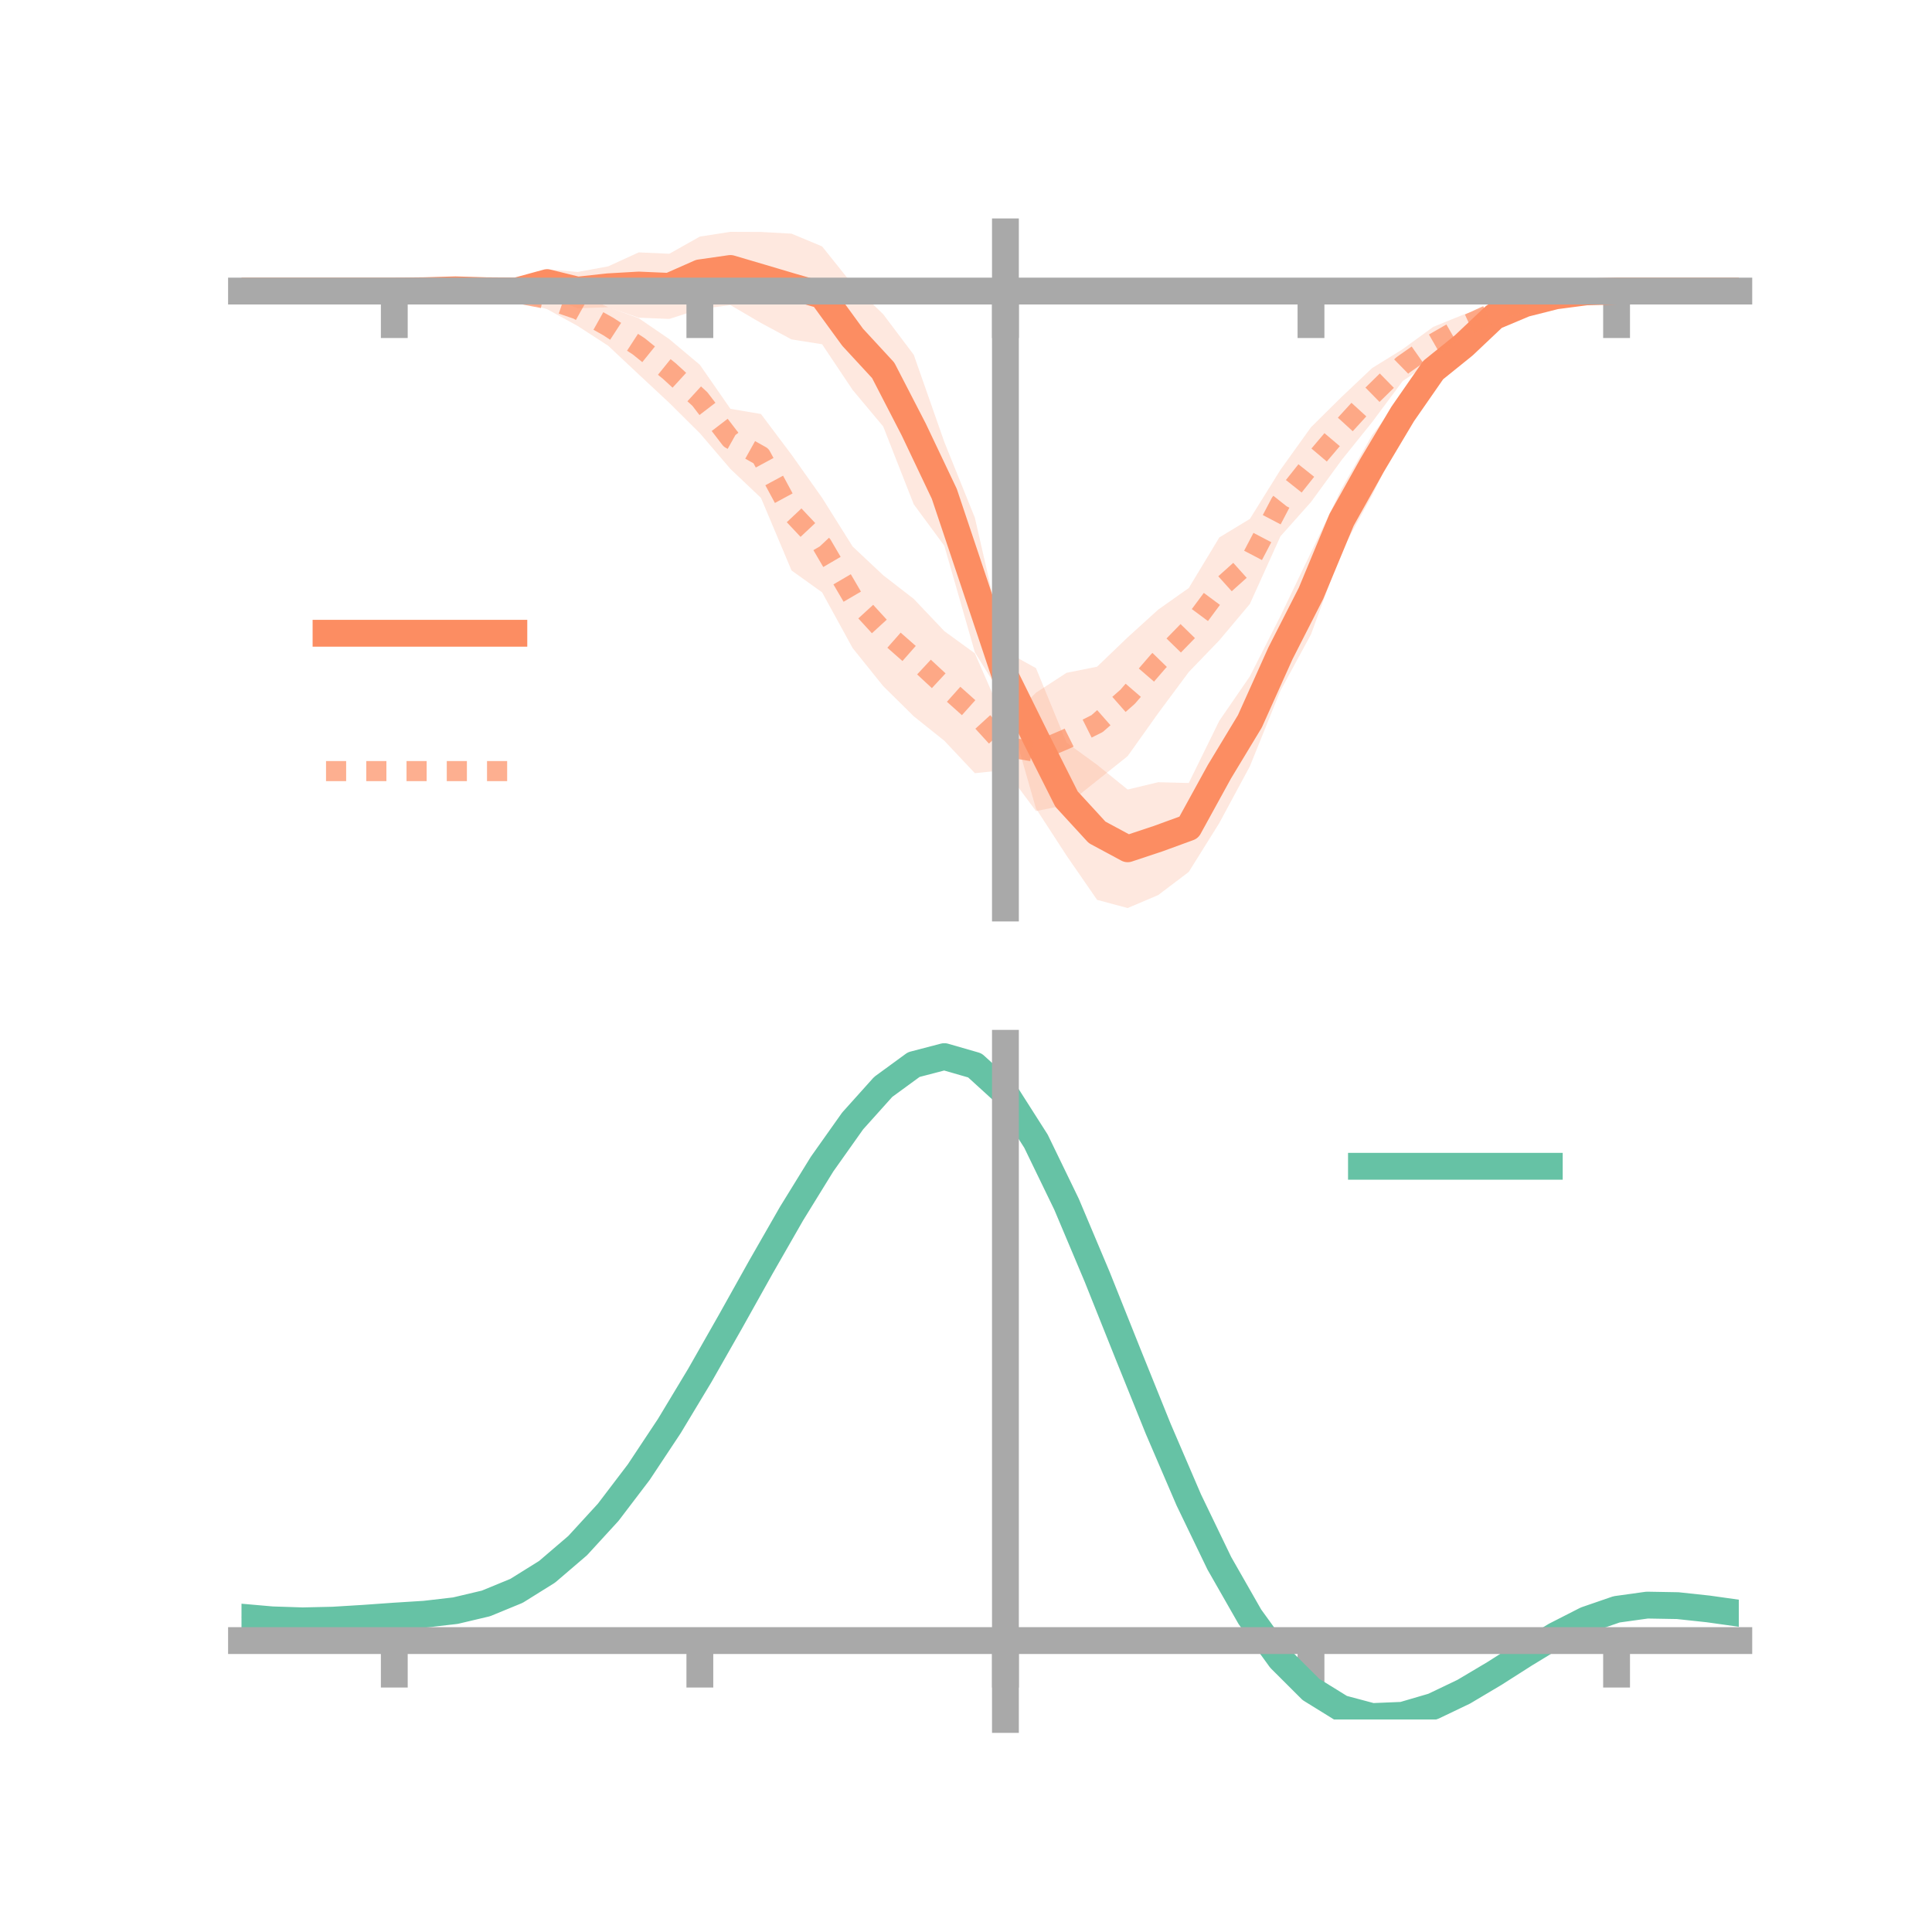 <?xml version="1.0" encoding="utf-8" standalone="no"?>
<!DOCTYPE svg PUBLIC "-//W3C//DTD SVG 1.1//EN"
  "http://www.w3.org/Graphics/SVG/1.1/DTD/svg11.dtd">
<!-- Created with matplotlib (https://matplotlib.org/) -->
<svg height="144pt" version="1.1" viewBox="0 0 144 144" width="144pt" xmlns="http://www.w3.org/2000/svg" xmlns:xlink="http://www.w3.org/1999/xlink">
 <defs>
  <style type="text/css">*{stroke-linecap:butt;stroke-linejoin:round;}</style>
 </defs>
 <g id="figure_1">
  <g id="patch_1">
   <path d="M 0 144 
L 144 144 
L 144 0 
L 0 0 
z
" style="fill:none;"/>
  </g>
  <g id="axes_1">
   <g id="patch_2">
    <path d="M 18 67.68 
L 129.6 67.68 
L 129.6 17.28 
L 18 17.28 
z
" style="fill:none;"/>
   </g>
   <g id="PolyCollection_1">
    <path clip-path="url(#pe4d0ad71bd)" d="M 18 21.693 
L 18 21.693 
L 20.278 21.693 
L 22.555 21.693 
L 24.833 21.693 
L 27.11 21.693 
L 29.388 21.692 
L 31.665 21.569 
L 33.943 21.362 
L 36.22 21.211 
L 38.498 20.989 
L 40.776 20.069 
L 43.053 20.272 
L 45.331 19.852 
L 47.608 18.811 
L 49.886 18.914 
L 52.163 17.633 
L 54.441 17.28 
L 56.718 17.289 
L 58.996 17.416 
L 61.273 18.365 
L 63.551 21.209 
L 65.829 23.421 
L 68.106 26.442 
L 70.384 32.942 
L 72.661 38.59 
L 74.939 48.536 
L 77.216 49.799 
L 79.494 55.347 
L 81.771 57.004 
L 84.049 58.848 
L 86.327 58.302 
L 88.604 58.361 
L 90.882 53.719 
L 93.159 50.41 
L 95.437 45.916 
L 97.714 41.174 
L 99.992 36.428 
L 102.269 32.439 
L 104.547 29.431 
L 106.824 26.309 
L 109.102 24.701 
L 111.38 22.898 
L 113.657 22.183 
L 115.935 21.844 
L 118.212 21.66 
L 120.49 21.691 
L 122.767 21.693 
L 125.045 21.693 
L 127.322 21.693 
L 129.6 21.693 
L 129.6 21.693 
L 129.6 21.693 
L 127.322 21.693 
L 125.045 21.693 
L 122.767 21.693 
L 120.49 21.699 
L 118.212 21.852 
L 115.935 22.263 
L 113.657 23.077 
L 111.38 24.278 
L 109.102 26.783 
L 106.824 28.851 
L 104.547 32.285 
L 102.269 36.917 
L 99.992 41.068 
L 97.714 47.281 
L 95.437 51.475 
L 93.159 57.113 
L 90.882 61.34 
L 88.604 64.988 
L 86.327 66.713 
L 84.049 67.68 
L 81.771 67.071 
L 79.494 63.772 
L 77.216 60.265 
L 74.939 52.309 
L 72.661 48.616 
L 70.384 40.678 
L 68.106 37.588 
L 65.829 31.788 
L 63.551 29.064 
L 61.273 25.658 
L 58.996 25.299 
L 56.718 24.073 
L 54.441 22.74 
L 52.163 23.04 
L 49.886 23.772 
L 47.608 23.68 
L 45.331 22.9 
L 43.053 22.978 
L 40.776 22.059 
L 38.498 22.387 
L 36.22 22.127 
L 33.943 21.843 
L 31.665 21.767 
L 29.388 21.693 
L 27.11 21.693 
L 24.833 21.693 
L 22.555 21.693 
L 20.278 21.693 
L 18 21.693 
z
" style="fill:#fc8d62;fill-opacity:0.2;"/>
   </g>
   <g id="PolyCollection_2">
    <path clip-path="url(#pe4d0ad71bd)" d="M 18 21.693 
L 18 21.693 
L 20.278 21.693 
L 22.555 21.693 
L 24.833 21.693 
L 27.11 21.693 
L 29.388 21.692 
L 31.665 21.591 
L 33.943 21.483 
L 36.22 21.24 
L 38.498 21.304 
L 40.776 21.525 
L 43.053 21.827 
L 45.331 22.895 
L 47.608 23.717 
L 49.886 25.277 
L 52.163 27.19 
L 54.441 30.471 
L 56.718 30.858 
L 58.996 33.889 
L 61.273 37.102 
L 63.551 40.735 
L 65.829 42.875 
L 68.106 44.638 
L 70.384 47.04 
L 72.661 48.696 
L 74.939 53.917 
L 77.216 51.628 
L 79.494 50.147 
L 81.771 49.691 
L 84.049 47.504 
L 86.327 45.436 
L 88.604 43.828 
L 90.882 40.057 
L 93.159 38.676 
L 95.437 35.017 
L 97.714 31.843 
L 99.992 29.588 
L 102.269 27.435 
L 104.547 26.027 
L 106.824 24.364 
L 109.102 23.438 
L 111.38 22.695 
L 113.657 21.864 
L 115.935 21.742 
L 118.212 21.668 
L 120.49 21.691 
L 122.767 21.693 
L 125.045 21.693 
L 127.322 21.693 
L 129.6 21.693 
L 129.6 21.693 
L 129.6 21.693 
L 127.322 21.693 
L 125.045 21.693 
L 122.767 21.693 
L 120.49 21.699 
L 118.212 21.854 
L 115.935 22.194 
L 113.657 22.911 
L 111.38 23.837 
L 109.102 25.173 
L 106.824 26.863 
L 104.547 28.402 
L 102.269 31.464 
L 99.992 34.295 
L 97.714 37.417 
L 95.437 39.973 
L 93.159 45.013 
L 90.882 47.725 
L 88.604 50.089 
L 86.327 53.155 
L 84.049 56.358 
L 81.771 58.178 
L 79.494 59.996 
L 77.216 60.451 
L 74.939 57.393 
L 72.661 57.629 
L 70.384 55.211 
L 68.106 53.387 
L 65.829 51.14 
L 63.551 48.304 
L 61.273 44.149 
L 58.996 42.519 
L 56.718 37.109 
L 54.441 34.951 
L 52.163 32.29 
L 49.886 30.03 
L 47.608 27.907 
L 45.331 25.771 
L 43.053 24.294 
L 40.776 23.042 
L 38.498 22.385 
L 36.22 22.182 
L 33.943 21.843 
L 31.665 21.752 
L 29.388 21.694 
L 27.11 21.693 
L 24.833 21.693 
L 22.555 21.693 
L 20.278 21.693 
L 18 21.693 
z
" style="fill:#fc8d62;fill-opacity:0.2;"/>
   </g>
   <g id="matplotlib.axis_1">
    <g id="xtick_1">
     <g id="line2d_1">
      <defs>
       <path d="M 0 0 
L 0 3.5 
" id="m816f0b2525" style="stroke:#a9a9a9;stroke-width:2;"/>
      </defs>
      <g>
       <use style="fill:#a9a9a9;stroke:#a9a9a9;stroke-width:2;" x="29.388" xlink:href="#m816f0b2525" y="21.693"/>
      </g>
     </g>
    </g>
    <g id="xtick_2">
     <g id="line2d_2">
      <g>
       <use style="fill:#a9a9a9;stroke:#a9a9a9;stroke-width:2;" x="52.163" xlink:href="#m816f0b2525" y="21.693"/>
      </g>
     </g>
    </g>
    <g id="xtick_3">
     <g id="line2d_3">
      <g>
       <use style="fill:#a9a9a9;stroke:#a9a9a9;stroke-width:2;" x="74.939" xlink:href="#m816f0b2525" y="21.693"/>
      </g>
     </g>
    </g>
    <g id="xtick_4">
     <g id="line2d_4">
      <g>
       <use style="fill:#a9a9a9;stroke:#a9a9a9;stroke-width:2;" x="97.714" xlink:href="#m816f0b2525" y="21.693"/>
      </g>
     </g>
    </g>
    <g id="xtick_5">
     <g id="line2d_5">
      <g>
       <use style="fill:#a9a9a9;stroke:#a9a9a9;stroke-width:2;" x="120.49" xlink:href="#m816f0b2525" y="21.693"/>
      </g>
     </g>
    </g>
   </g>
   <g id="matplotlib.axis_2"/>
   <g id="line2d_6">
    <path clip-path="url(#pe4d0ad71bd)" d="M 18 21.693 
L 20.278 21.693 
L 22.555 21.693 
L 24.833 21.693 
L 27.11 21.693 
L 29.388 21.693 
L 31.665 21.668 
L 33.943 21.603 
L 36.22 21.669 
L 38.498 21.688 
L 40.776 21.064 
L 43.053 21.625 
L 45.331 21.376 
L 47.608 21.245 
L 49.886 21.343 
L 52.163 20.337 
L 54.441 20.01 
L 56.718 20.681 
L 58.996 21.358 
L 61.273 22.011 
L 63.551 25.137 
L 65.829 27.604 
L 68.106 32.015 
L 70.384 36.81 
L 72.661 43.603 
L 74.939 50.423 
L 77.216 55.032 
L 79.494 59.559 
L 81.771 62.038 
L 84.049 63.264 
L 86.327 62.507 
L 88.604 61.675 
L 90.882 57.529 
L 93.159 53.762 
L 95.437 48.695 
L 97.714 44.227 
L 99.992 38.748 
L 102.269 34.678 
L 104.547 30.858 
L 106.824 27.58 
L 109.102 25.742 
L 111.38 23.588 
L 113.657 22.63 
L 115.935 22.054 
L 118.212 21.756 
L 120.49 21.695 
L 122.767 21.693 
L 125.045 21.693 
L 127.322 21.693 
L 129.6 21.693 
" style="fill:none;stroke:#fc8d62;stroke-linecap:square;stroke-width:2;"/>
   </g>
   <g id="line2d_7">
    <path clip-path="url(#pe4d0ad71bd)" d="M 18 21.693 
L 20.278 21.693 
L 22.555 21.693 
L 24.833 21.693 
L 27.11 21.693 
L 29.388 21.693 
L 31.665 21.671 
L 33.943 21.663 
L 36.22 21.711 
L 38.498 21.845 
L 40.776 22.284 
L 43.053 23.06 
L 45.331 24.333 
L 47.608 25.812 
L 49.886 27.654 
L 52.163 29.74 
L 54.441 32.711 
L 56.718 33.983 
L 58.996 38.204 
L 61.273 40.626 
L 63.551 44.52 
L 65.829 47.007 
L 68.106 49.012 
L 70.384 51.126 
L 72.661 53.162 
L 74.939 55.655 
L 77.216 56.04 
L 79.494 55.072 
L 81.771 53.934 
L 84.049 51.931 
L 86.327 49.295 
L 88.604 46.959 
L 90.882 43.891 
L 93.159 41.845 
L 95.437 37.495 
L 97.714 34.63 
L 99.992 31.942 
L 102.269 29.45 
L 104.547 27.215 
L 106.824 25.614 
L 109.102 24.305 
L 111.38 23.266 
L 113.657 22.387 
L 115.935 21.968 
L 118.212 21.761 
L 120.49 21.695 
L 122.767 21.693 
L 125.045 21.693 
L 127.322 21.693 
L 129.6 21.693 
" style="fill:none;stroke:#fc8d62;stroke-dasharray:1.5,1.5;stroke-dashoffset:0;stroke-opacity:0.7;stroke-width:1.5;"/>
   </g>
   <g id="patch_3">
    <path d="M 74.939 67.68 
L 74.939 17.28 
" style="fill:none;stroke:#a9a9a9;stroke-linecap:square;stroke-linejoin:miter;stroke-width:2;"/>
   </g>
   <g id="patch_4">
    <path d="M 129.6 67.68 
L 129.6 17.28 
" style="fill:none;"/>
   </g>
   <g id="patch_5">
    <path d="M 18 21.693 
L 129.6 21.693 
" style="fill:none;stroke:#a9a9a9;stroke-linecap:square;stroke-linejoin:miter;stroke-width:2;"/>
   </g>
   <g id="patch_6">
    <path d="M 18 17.28 
L 129.6 17.28 
" style="fill:none;"/>
   </g>
   <g id="legend_1">
    <g id="line2d_8">
     <path d="M 24.3 47.2 
L 38.3 47.2 
" style="fill:none;stroke:#fc8d62;stroke-linecap:square;stroke-width:2;"/>
    </g>
    <g id="line2d_9"/>
    <g id="text_1">
     <!--   -->
     <g transform="translate(43.9 49.65)scale(0.07 -0.07)">
      <defs>
       <path id="DejaVuSans-32"/>
      </defs>
      <use xlink:href="#DejaVuSans-32"/>
     </g>
    </g>
    <g id="line2d_10">
     <path d="M 24.3 57.474 
L 38.3 57.474 
" style="fill:none;stroke:#fc8d62;stroke-dasharray:1.5,1.5;stroke-dashoffset:0;stroke-opacity:0.7;stroke-width:1.5;"/>
    </g>
    <g id="line2d_11"/>
    <g id="text_2">
     <!--   -->
     <g transform="translate(43.9 59.924)scale(0.07 -0.07)">
      <use xlink:href="#DejaVuSans-32"/>
     </g>
    </g>
   </g>
  </g>
  <g id="axes_2">
   <g id="patch_7">
    <path d="M 18 128.16 
L 129.6 128.16 
L 129.6 77.76 
L 18 77.76 
z
" style="fill:none;"/>
   </g>
   <g id="PolyCollection_3">
    <path clip-path="url(#p85d6fb3545)" d="M 18 120.574 
L 18 120.494 
L 20.278 120.703 
L 22.555 120.777 
L 24.833 120.719 
L 27.11 120.571 
L 29.388 120.401 
L 31.665 120.252 
L 33.943 119.984 
L 36.22 119.438 
L 38.498 118.488 
L 40.776 117.044 
L 43.053 115.055 
L 45.331 112.512 
L 47.608 109.446 
L 49.886 105.925 
L 52.163 102.049 
L 54.441 97.948 
L 56.718 93.776 
L 58.996 89.708 
L 61.273 85.933 
L 63.551 82.649 
L 65.829 80.06 
L 68.106 78.365 
L 70.384 77.76 
L 72.661 78.43 
L 74.939 80.54 
L 77.216 84.17 
L 79.494 88.943 
L 81.771 94.428 
L 84.049 100.217 
L 86.327 105.956 
L 88.604 111.345 
L 90.882 116.15 
L 93.159 120.201 
L 95.437 123.395 
L 97.714 125.691 
L 99.992 127.11 
L 102.269 127.722 
L 104.547 127.635 
L 106.824 126.98 
L 109.102 125.909 
L 111.38 124.581 
L 113.657 123.157 
L 115.935 121.797 
L 118.212 120.651 
L 120.49 119.871 
L 122.767 119.556 
L 125.045 119.601 
L 127.322 119.855 
L 129.6 120.187 
L 129.6 120.293 
L 129.6 120.293 
L 127.322 119.985 
L 125.045 119.749 
L 122.767 119.714 
L 120.49 120.033 
L 118.212 120.823 
L 115.935 122 
L 113.657 123.41 
L 111.38 124.889 
L 109.102 126.268 
L 106.824 127.379 
L 104.547 128.059 
L 102.269 128.16 
L 99.992 127.557 
L 97.714 126.159 
L 95.437 123.912 
L 93.159 120.808 
L 90.882 116.886 
L 88.604 112.243 
L 86.327 107.035 
L 84.049 101.486 
L 81.771 95.883 
L 79.494 90.57 
L 77.216 85.944 
L 74.939 82.428 
L 72.661 80.389 
L 70.384 79.746 
L 68.106 80.332 
L 65.829 81.965 
L 63.551 84.452 
L 61.273 87.598 
L 58.996 91.207 
L 56.718 95.091 
L 54.441 99.067 
L 52.163 102.97 
L 49.886 106.657 
L 47.608 110.006 
L 45.331 112.924 
L 43.053 115.352 
L 40.776 117.26 
L 38.498 118.657 
L 36.22 119.583 
L 33.943 120.115 
L 31.665 120.373 
L 29.388 120.511 
L 27.11 120.665 
L 24.833 120.795 
L 22.555 120.838 
L 20.278 120.765 
L 18 120.574 
z
" style="fill:#66c2a5;fill-opacity:0.2;"/>
   </g>
   <g id="matplotlib.axis_3">
    <g id="xtick_6">
     <g id="line2d_12">
      <g>
       <use style="fill:#a9a9a9;stroke:#a9a9a9;stroke-width:2;" x="29.388" xlink:href="#m816f0b2525" y="122.28"/>
      </g>
     </g>
    </g>
    <g id="xtick_7">
     <g id="line2d_13">
      <g>
       <use style="fill:#a9a9a9;stroke:#a9a9a9;stroke-width:2;" x="52.163" xlink:href="#m816f0b2525" y="122.28"/>
      </g>
     </g>
    </g>
    <g id="xtick_8">
     <g id="line2d_14">
      <g>
       <use style="fill:#a9a9a9;stroke:#a9a9a9;stroke-width:2;" x="74.939" xlink:href="#m816f0b2525" y="122.28"/>
      </g>
     </g>
    </g>
    <g id="xtick_9">
     <g id="line2d_15">
      <g>
       <use style="fill:#a9a9a9;stroke:#a9a9a9;stroke-width:2;" x="97.714" xlink:href="#m816f0b2525" y="122.28"/>
      </g>
     </g>
    </g>
    <g id="xtick_10">
     <g id="line2d_16">
      <g>
       <use style="fill:#a9a9a9;stroke:#a9a9a9;stroke-width:2;" x="120.49" xlink:href="#m816f0b2525" y="122.28"/>
      </g>
     </g>
    </g>
   </g>
   <g id="matplotlib.axis_4"/>
   <g id="line2d_17">
    <path clip-path="url(#p85d6fb3545)" d="M 18 120.534 
L 20.278 120.734 
L 22.555 120.808 
L 24.833 120.757 
L 27.11 120.618 
L 29.388 120.456 
L 31.665 120.313 
L 33.943 120.049 
L 36.22 119.51 
L 38.498 118.573 
L 40.776 117.152 
L 43.053 115.203 
L 45.331 112.718 
L 47.608 109.726 
L 49.886 106.291 
L 52.163 102.51 
L 54.441 98.507 
L 56.718 94.433 
L 58.996 90.458 
L 61.273 86.765 
L 63.551 83.55 
L 65.829 81.012 
L 68.106 79.349 
L 70.384 78.753 
L 72.661 79.409 
L 74.939 81.484 
L 77.216 85.057 
L 79.494 89.757 
L 81.771 95.155 
L 84.049 100.852 
L 86.327 106.496 
L 88.604 111.794 
L 90.882 116.518 
L 93.159 120.505 
L 95.437 123.653 
L 97.714 125.925 
L 99.992 127.334 
L 102.269 127.941 
L 104.547 127.847 
L 106.824 127.18 
L 109.102 126.089 
L 111.38 124.735 
L 113.657 123.284 
L 115.935 121.898 
L 118.212 120.737 
L 120.49 119.952 
L 122.767 119.635 
L 125.045 119.675 
L 127.322 119.92 
L 129.6 120.24 
" style="fill:none;stroke:#66c2a5;stroke-linecap:square;stroke-width:2;"/>
   </g>
   <g id="patch_8">
    <path d="M 74.939 128.16 
L 74.939 77.76 
" style="fill:none;stroke:#a9a9a9;stroke-linecap:square;stroke-linejoin:miter;stroke-width:2;"/>
   </g>
   <g id="patch_9">
    <path d="M 129.6 128.16 
L 129.6 77.76 
" style="fill:none;"/>
   </g>
   <g id="patch_10">
    <path d="M 18 122.28 
L 129.6 122.28 
" style="fill:none;stroke:#a9a9a9;stroke-linecap:square;stroke-linejoin:miter;stroke-width:2;"/>
   </g>
   <g id="patch_11">
    <path d="M 18 77.76 
L 129.6 77.76 
" style="fill:none;"/>
   </g>
   <g id="legend_2">
    <g id="line2d_18">
     <path d="M 101.475 86.929 
L 115.475 86.929 
" style="fill:none;stroke:#66c2a5;stroke-linecap:square;stroke-width:2;"/>
    </g>
    <g id="line2d_19"/>
    <g id="text_3">
     <!--   -->
     <g transform="translate(121.075 89.379)scale(0.07 -0.07)">
      <use xlink:href="#DejaVuSans-32"/>
     </g>
    </g>
   </g>
  </g>
 </g>
 <defs>
  <clipPath id="pe4d0ad71bd">
   <rect height="50.4" width="111.6" x="18" y="17.28"/>
  </clipPath>
  <clipPath id="p85d6fb3545">
   <rect height="50.4" width="111.6" x="18" y="77.76"/>
  </clipPath>
 </defs>
</svg>
